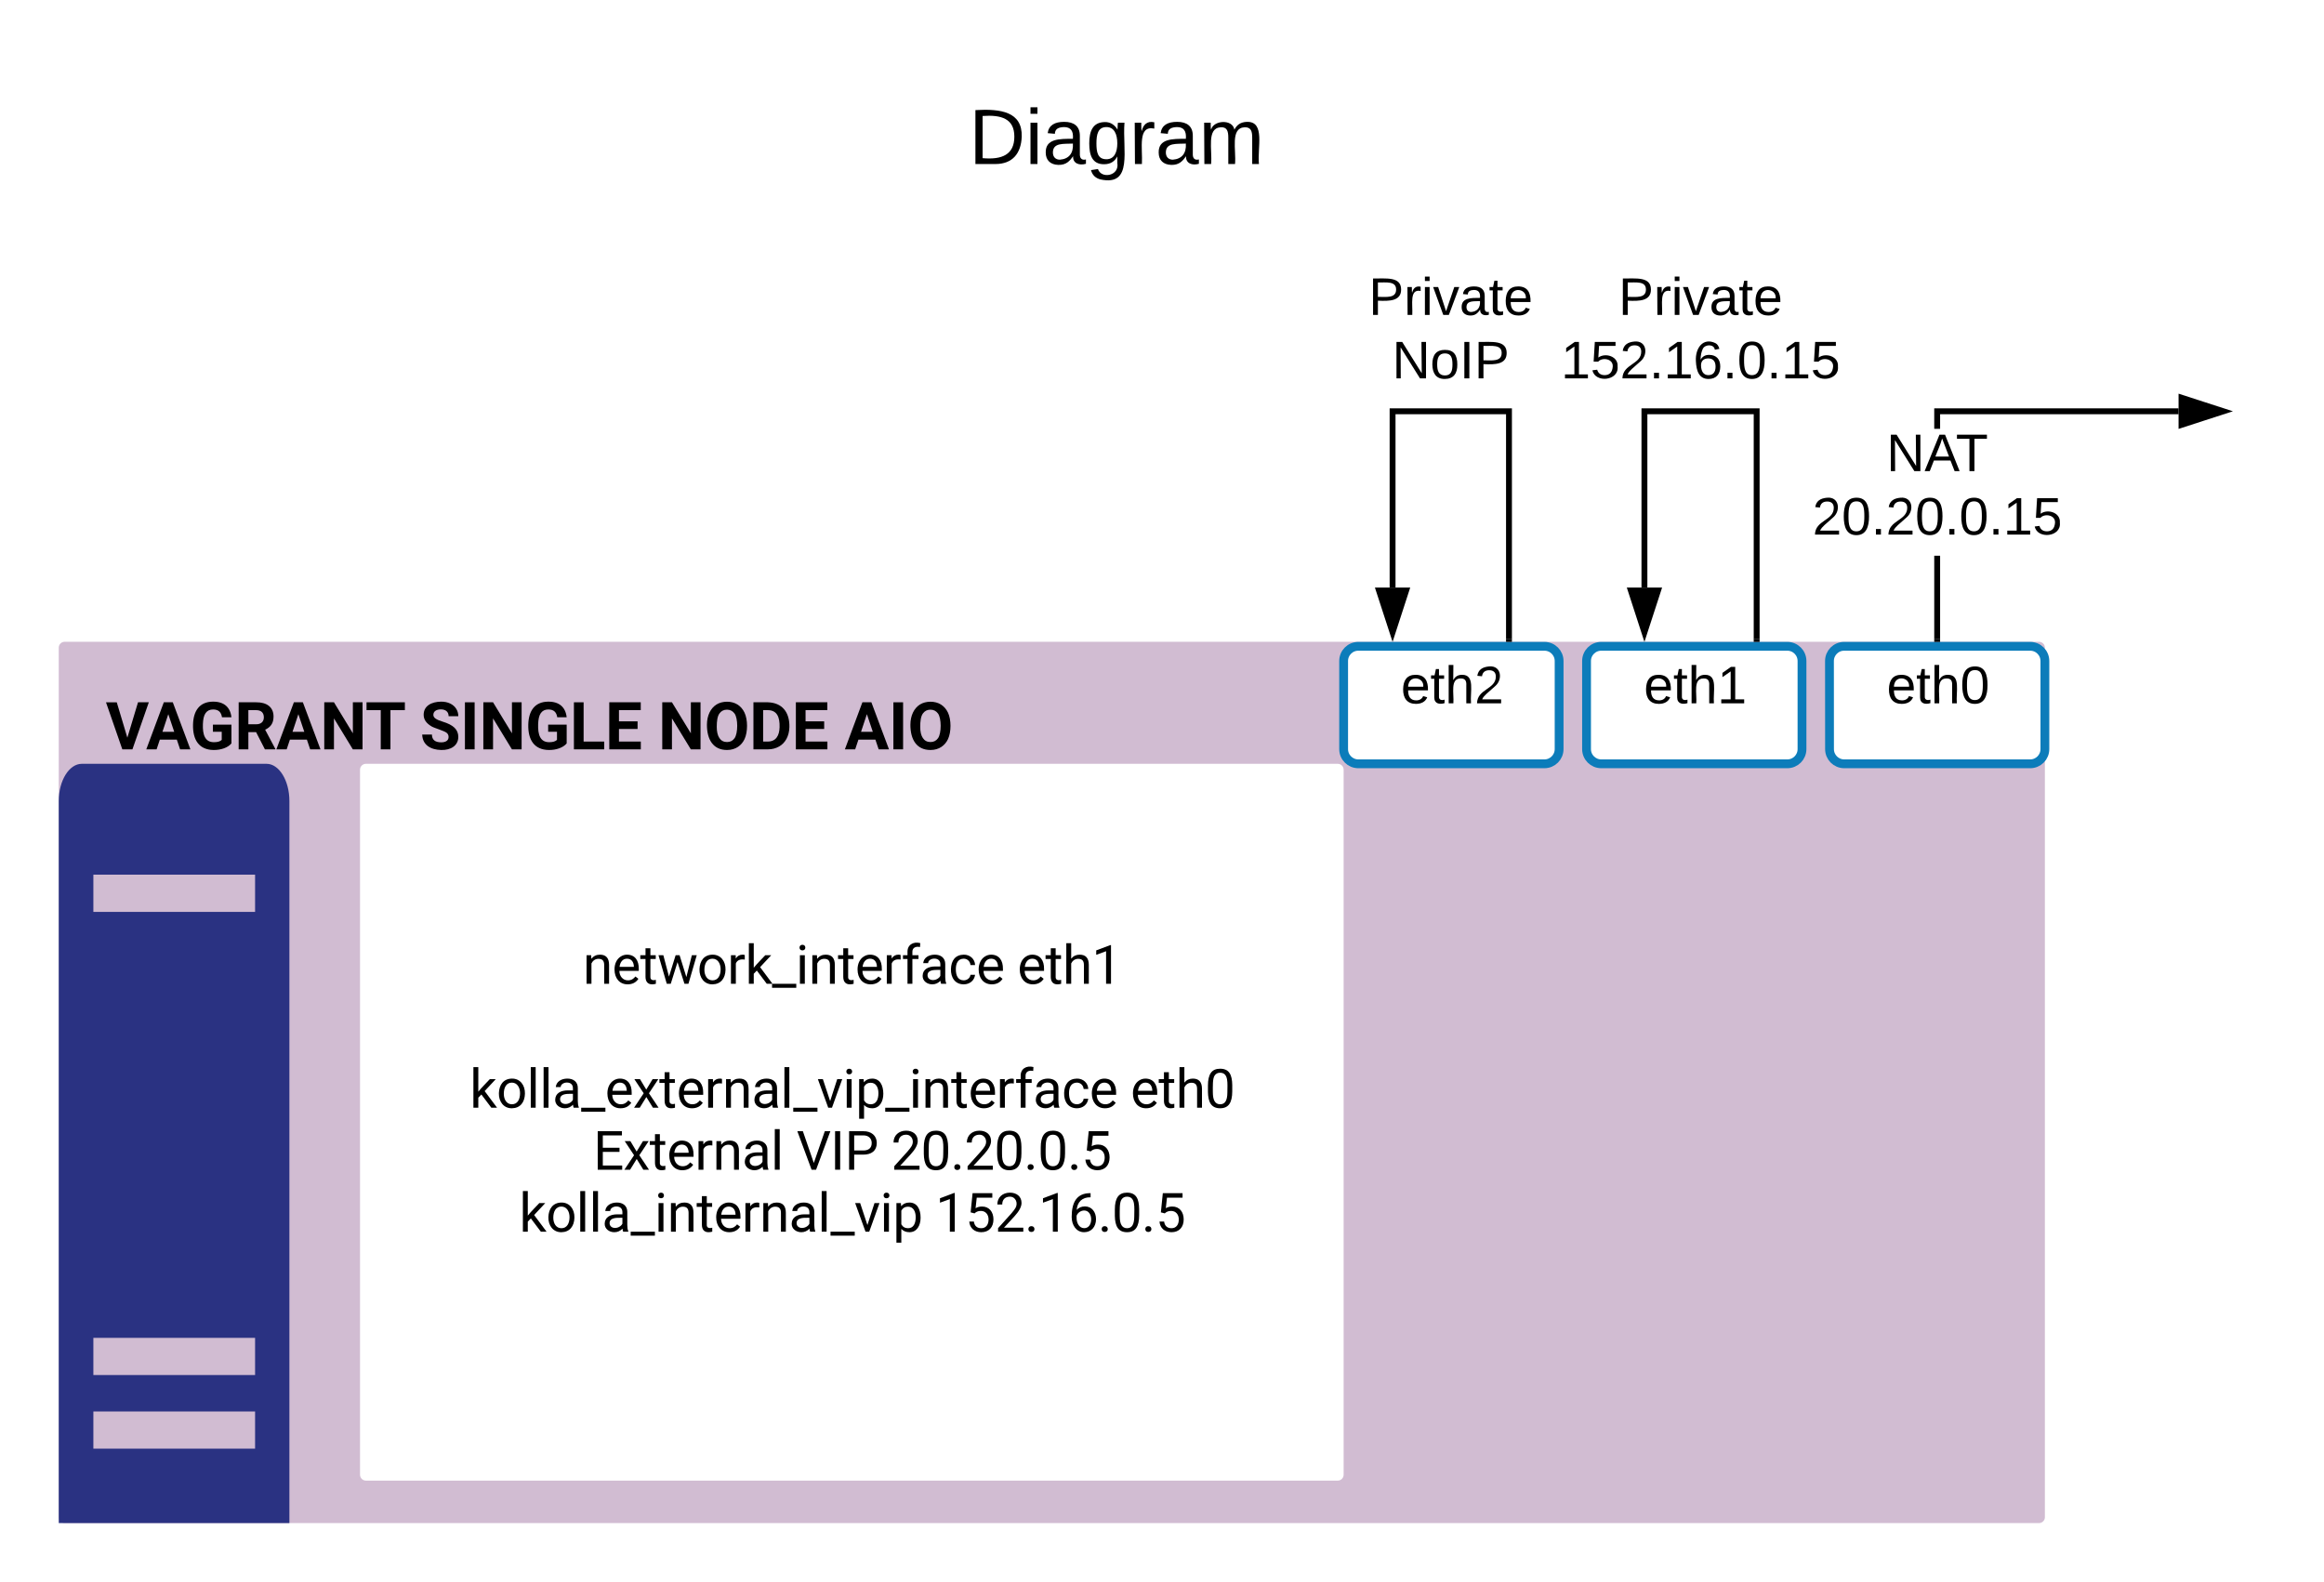 <svg xmlns="http://www.w3.org/2000/svg" xmlns:xlink="http://www.w3.org/1999/xlink" xmlns:lucid="lucid" width="791" height="538.46"><g transform="translate(-240 -80)" lucid:page-tab-id="0_0"><path d="M0 0h1760v1360H0z" fill="#fff"/><path d="M260 100h720v60H260z" fill="#fff" fill-opacity="0"/><use xlink:href="#a" transform="matrix(1,0,0,1,265,105) translate(304.778 30.833)"/><g class="lucid-layer" lucid:layer-id="Knl2PCcCl1Sa" display="block"><path d="M260 300.46c0-1.1.9-2 2-2h672c1.1 0 2 .9 2 2v296c0 1.1-.9 2-2 2H262c-1.1 0-2-.9-2-2z" fill="#d1bcd2"/><use xlink:href="#b" transform="matrix(1,0,0,1,276,314.462) translate(0 20.616)"/><use xlink:href="#c" transform="matrix(1,0,0,1,276,314.462) translate(106.944 20.616)"/><use xlink:href="#d" transform="matrix(1,0,0,1,276,314.462) translate(187.977 20.616)"/><use xlink:href="#e" transform="matrix(1,0,0,1,276,314.462) translate(251.487 20.616)"/><path d="M862.68 305c0-2.76 2.23-5 5-5H931c2.77 0 5 2.24 5 5v30c0 2.76-2.23 5-5 5H867.7c-2.77 0-5-2.24-5-5z" stroke="#0c7cba" stroke-width="3" fill="#fff"/><use xlink:href="#f" transform="matrix(1,0,0,1,867.676,305) translate(14.5 14.4)"/><path d="M330.74 340h-62.9c-4.3 0-7.84 5.7-7.84 12.66v245.8h78.5v-245.8c0-6.97-3.52-12.66-7.76-12.66zm-3.92 233.13h-55.04v-12.66h55.04v12.66zm0-25.07h-55.04V535.4h55.04v12.66zm0-157.66h-55.04v-12.66h55.04v12.66z" stroke="#000" stroke-opacity="0" fill="#2a3282"/><path d="M780 305c0-2.76 2.24-5 5-5h63.33c2.77 0 5 2.24 5 5v30c0 2.76-2.23 5-5 5H785c-2.76 0-5-2.24-5-5z" stroke="#0c7cba" stroke-width="3" fill="#fff"/><use xlink:href="#g" transform="matrix(1,0,0,1,785,305) translate(14.5 14.4)"/><path d="M697.32 305c0-2.76 2.24-5 5-5h63.34c2.76 0 5 2.24 5 5v30c0 2.76-2.24 5-5 5h-63.34c-2.76 0-5-2.24-5-5z" stroke="#0c7cba" stroke-width="3" fill="#fff"/><use xlink:href="#h" transform="matrix(1,0,0,1,702.324,305) translate(14.5 14.4)"/><path d="M362.54 342c0-1.1.9-2 2-2h330.78c1.1 0 2 .9 2 2v240c0 1.1-.9 2-2 2H364.54c-1.1 0-2-.9-2-2z" fill="#fff"/><use xlink:href="#i" transform="matrix(1,0,0,1,378.537,356) translate(151.5 16.699)"/><use xlink:href="#j" transform="matrix(1,0,0,1,378.537,356) translate(151.5 37.793)"/><use xlink:href="#k" transform="matrix(1,0,0,1,378.537,356) translate(59.848 58.887)"/><use xlink:href="#l" transform="matrix(1,0,0,1,378.537,356) translate(207.715 58.887)"/><use xlink:href="#j" transform="matrix(1,0,0,1,378.537,356) translate(151.5 79.98)"/><use xlink:href="#m" transform="matrix(1,0,0,1,378.537,356) translate(21.325 101.074)"/><use xlink:href="#n" transform="matrix(1,0,0,1,378.537,356) translate(246.237 101.074)"/><use xlink:href="#o" transform="matrix(1,0,0,1,378.537,356) translate(63.39 122.168)"/><use xlink:href="#p" transform="matrix(1,0,0,1,378.537,356) translate(132.595 122.168)"/><use xlink:href="#q" transform="matrix(1,0,0,1,378.537,356) translate(164.754 122.168)"/><use xlink:href="#r" transform="matrix(1,0,0,1,378.537,356) translate(38.169 143.262)"/><use xlink:href="#s" transform="matrix(1,0,0,1,378.537,356) translate(179.867 143.262)"/><path d="M900.34 297.5h-2v-28.33h2zM981.5 221h-81.16v4.97h-2V219h83.16z"/><path d="M900.34 298.5h-2v-1.03h2zM996.76 220l-14.26 4.64v-9.28z"/><path d="M1000 220l-18.5 6v-12zm-16.5 3.26l10.03-3.26-10.03-3.26z"/><g><use xlink:href="#t" transform="matrix(1,0,0,1,856.843,225.967) translate(25.23 14.4)"/><use xlink:href="#u" transform="matrix(1,0,0,1,856.843,225.967) translate(0.005 36)"/></g><path d="M838.9 297.5h-2V221h-36.2v59h-2v-61h40.2z"/><path d="M838.9 298.5h-2v-1.03h2zM799.7 295.26L795.08 281h9.28z"/><path d="M799.7 298.5l-6-18.5h12.02zm-3.25-16.5l3.26 10.03 3.27-10.03z"/><g><use xlink:href="#v" transform="matrix(1,0,0,1,771.308,172.8) translate(19.555 14.4)"/><use xlink:href="#w" transform="matrix(1,0,0,1,771.308,172.8) translate(0.005 36)"/></g><path d="M753.6 297.5V220h-39.62v60" stroke="#000" stroke-width="2" fill="none"/><path d="M754.6 298.5h-2v-1.03h2z"/><path d="M713.98 295.26L709.34 281h9.27z" stroke="#000" stroke-width="2"/><g><use xlink:href="#v" transform="matrix(1,0,0,1,705.832,172.8) translate(0.005 14.4)"/><use xlink:href="#x" transform="matrix(1,0,0,1,705.832,172.8) translate(7.98 36)"/></g></g><defs><path d="M30-248c118-7 216 8 213 122C240-48 200 0 122 0H30v-248zM63-27c89 8 146-16 146-99s-60-101-146-95v194" id="y"/><path d="M24-231v-30h32v30H24zM24 0v-190h32V0H24" id="z"/><path d="M141-36C126-15 110 5 73 4 37 3 15-17 15-53c-1-64 63-63 125-63 3-35-9-54-41-54-24 1-41 7-42 31l-33-3c5-37 33-52 76-52 45 0 72 20 72 64v82c-1 20 7 32 28 27v20c-31 9-61-2-59-35zM48-53c0 20 12 33 32 33 41-3 63-29 60-74-43 2-92-5-92 41" id="A"/><path d="M177-190C167-65 218 103 67 71c-23-6-38-20-44-43l32-5c15 47 100 32 89-28v-30C133-14 115 1 83 1 29 1 15-40 15-95c0-56 16-97 71-98 29-1 48 16 59 35 1-10 0-23 2-32h30zM94-22c36 0 50-32 50-73 0-42-14-75-50-75-39 0-46 34-46 75s6 73 46 73" id="B"/><path d="M114-163C36-179 61-72 57 0H25l-1-190h30c1 12-1 29 2 39 6-27 23-49 58-41v29" id="C"/><path d="M210-169c-67 3-38 105-44 169h-31v-121c0-29-5-50-35-48C34-165 62-65 56 0H25l-1-190h30c1 10-1 24 2 32 10-44 99-50 107 0 11-21 27-35 58-36 85-2 47 119 55 194h-31v-121c0-29-5-49-35-48" id="D"/><g id="a"><use transform="matrix(0.074,0,0,0.074,0,0)" xlink:href="#y"/><use transform="matrix(0.074,0,0,0.074,19.185,0)" xlink:href="#z"/><use transform="matrix(0.074,0,0,0.074,25.037,0)" xlink:href="#A"/><use transform="matrix(0.074,0,0,0.074,39.852,0)" xlink:href="#B"/><use transform="matrix(0.074,0,0,0.074,54.667,0)" xlink:href="#C"/><use transform="matrix(0.074,0,0,0.074,63.481,0)" xlink:href="#A"/><use transform="matrix(0.074,0,0,0.074,78.296,0)" xlink:href="#D"/></g><path d="M668-361l330-1095h334L825 0H512L7-1456h333" id="E"/><path d="M952-300H426L326 0H7l542-1456h278L1372 0h-319zM507-543h364l-183-545" id="F"/><path d="M399-777c-11 316 60 556 342 556 113 0 193-24 241-72v-251H709v-221h573v581C1177-55 960 24 725 20 280 12 81-292 94-770c11-421 200-700 610-706 347-5 543 171 578 483H990c-25-157-105-241-277-241-102 0-180 38-233 115s-76 191-81 342" id="G"/><path d="M1209-1016c0 219-100 334-260 407l315 595V0H942L669-533H430V0H130v-1456h541c318-3 538 141 538 440zm-300 24c-1-144-85-221-238-221H430v437h242c144 2 238-77 237-216" id="H"/><path d="M1314 0h-300L430-958V0H130v-1456h300l585 960v-960h299V0" id="I"/><path d="M1226-1213H780V0H480v-1213H40v-243h1186v243" id="J"/><g id="b"><use transform="matrix(0.011,0,0,0.011,0,0)" xlink:href="#E"/><use transform="matrix(0.011,0,0,0.011,13.715,0)" xlink:href="#F"/><use transform="matrix(0.011,0,0,0.011,28.668,0)" xlink:href="#G"/><use transform="matrix(0.011,0,0,0.011,43.804,0)" xlink:href="#H"/><use transform="matrix(0.011,0,0,0.011,57.986,0)" xlink:href="#F"/><use transform="matrix(0.011,0,0,0.011,72.938,0)" xlink:href="#I"/><use transform="matrix(0.011,0,0,0.011,88.314,0)" xlink:href="#J"/></g><path d="M658-217c127 0 227-49 227-165 0-57-21-98-60-130-79-64-370-142-463-196-162-95-248-210-248-361 0-280 246-403 537-407 213-3 383 84 467 216 45 69 68 147 68 234H886c0-139-96-211-240-211-129 0-232 55-232 169 0 47 24 87 72 119s117 62 210 90c171 51 295 115 373 191s117 171 117 284c-2 272-237 411-528 404C331 13 78-135 69-458h301c0 161 96 241 288 241" id="K"/><path d="M449 0H149v-1456h300V0" id="L"/><path d="M430-241h637V0H130v-1456h300v1215" id="M"/><path d="M1006-631H430v390h676V0H130v-1456h974v243H430v347h576v235" id="N"/><g id="c"><use transform="matrix(0.011,0,0,0.011,0,0)" xlink:href="#K"/><use transform="matrix(0.011,0,0,0.011,13.661,0)" xlink:href="#L"/><use transform="matrix(0.011,0,0,0.011,20.139,0)" xlink:href="#I"/><use transform="matrix(0.011,0,0,0.011,35.829,0)" xlink:href="#G"/><use transform="matrix(0.011,0,0,0.011,50.966,0)" xlink:href="#M"/><use transform="matrix(0.011,0,0,0.011,62.999,0)" xlink:href="#N"/></g><path d="M1248-1138c106 220 104 603 2 820-91 195-274 338-542 338C281 20 86-300 86-759c0-291 115-515 296-629 182-114 467-115 648 0 94 60 166 141 218 250zM940-344c111-153 110-617 0-765-57-77-133-119-234-119s-177 41-233 118c-64 88-83 240-83 415 0 149 27 264 82 346s133 123 236 123c101 0 176-40 232-118" id="O"/><path d="M130 0v-1456h448c435 14 673 299 665 762-5 285-130 500-319 606C822-31 708 0 581 0H130zm809-685c9-311-79-526-361-528H430v972h145c252-2 356-181 364-444" id="P"/><g id="d"><use transform="matrix(0.011,0,0,0.011,0,0)" xlink:href="#I"/><use transform="matrix(0.011,0,0,0.011,15.69,0)" xlink:href="#O"/><use transform="matrix(0.011,0,0,0.011,31.033,0)" xlink:href="#P"/><use transform="matrix(0.011,0,0,0.011,45.475,0)" xlink:href="#N"/></g><g id="e"><use transform="matrix(0.011,0,0,0.011,0,0)" xlink:href="#F"/><use transform="matrix(0.011,0,0,0.011,14.952,0)" xlink:href="#L"/><use transform="matrix(0.011,0,0,0.011,21.43,0)" xlink:href="#O"/></g><path d="M100-194c63 0 86 42 84 106H49c0 40 14 67 53 68 26 1 43-12 49-29l28 8c-11 28-37 45-77 45C44 4 14-33 15-96c1-61 26-98 85-98zm52 81c6-60-76-77-97-28-3 7-6 17-6 28h103" id="Q"/><path d="M59-47c-2 24 18 29 38 22v24C64 9 27 4 27-40v-127H5v-23h24l9-43h21v43h35v23H59v120" id="R"/><path d="M106-169C34-169 62-67 57 0H25v-261h32l-1 103c12-21 28-36 61-36 89 0 53 116 60 194h-32v-121c2-32-8-49-39-48" id="S"/><path d="M101-251c68 0 85 55 85 127S166 4 100 4C33 4 14-52 14-124c0-73 17-127 87-127zm-1 229c47 0 54-49 54-102s-4-102-53-102c-51 0-55 48-55 102 0 53 5 102 54 102" id="T"/><g id="f"><use transform="matrix(0.05,0,0,0.05,0,0)" xlink:href="#Q"/><use transform="matrix(0.05,0,0,0.05,10,0)" xlink:href="#R"/><use transform="matrix(0.05,0,0,0.05,15,0)" xlink:href="#S"/><use transform="matrix(0.05,0,0,0.05,25,0)" xlink:href="#T"/></g><path d="M27 0v-27h64v-190l-56 39v-29l58-41h29v221h61V0H27" id="U"/><g id="g"><use transform="matrix(0.05,0,0,0.05,0,0)" xlink:href="#Q"/><use transform="matrix(0.05,0,0,0.05,10,0)" xlink:href="#R"/><use transform="matrix(0.05,0,0,0.05,15,0)" xlink:href="#S"/><use transform="matrix(0.05,0,0,0.05,25,0)" xlink:href="#U"/></g><path d="M101-251c82-7 93 87 43 132L82-64C71-53 59-42 53-27h129V0H18c2-99 128-94 128-182 0-28-16-43-45-43s-46 15-49 41l-32-3c6-41 34-60 81-64" id="V"/><g id="h"><use transform="matrix(0.05,0,0,0.05,0,0)" xlink:href="#Q"/><use transform="matrix(0.05,0,0,0.05,10,0)" xlink:href="#R"/><use transform="matrix(0.05,0,0,0.05,15,0)" xlink:href="#S"/><use transform="matrix(0.05,0,0,0.05,25,0)" xlink:href="#V"/></g><path d="M589-945c-131 0-219 81-264 174V0H140v-1082h175l6 136c83-104 191-156 324-156 229 0 346 129 346 387V0H806v-716c-2-153-65-229-217-229" id="W"/><path d="M599-131c141 0 220-65 285-146l113 88C906-50 770 20 589 20 281 21 93-214 93-545c0-223 93-397 233-485 74-48 154-72 240-72 300 2 449 218 445 537v77H278c0 197 129 357 321 357zm227-509c-3-180-88-310-260-310-170 0-264 140-282 310h542" id="X"/><path d="M456 20C285 20 205-92 206-268v-671H9v-143h197v-262h185v262h202v143H391v671c-9 125 92 149 207 118V0c-49 13-96 20-142 20" id="Y"/><path d="M1098-255l208-827h185L1176 0h-150L763-820 507 0H357L43-1082h184l213 810 252-810h149" id="Z"/><path d="M584 20C278 26 81-227 91-551c10-320 175-545 491-551 308-5 503 247 494 573-9 322-175 543-492 549zm-2-970c-208 0-305 185-305 421 0 216 106 398 307 398 211 0 307-186 307-420 0-214-109-399-309-399" id="aa"/><path d="M663-916c-163-27-288 18-338 148V0H140v-1082h180l3 125c61-97 147-145 258-145 36 0 63 5 82 14v172" id="ab"/><path d="M442-501L326-380V0H141v-1536h185v929c135-169 291-317 436-475h225L566-630 1036 0H819" id="ac"/><path d="M920 151H4V0h916v151" id="ad"/><path d="M341 0H156v-1082h185V0zm-91-1264c-68 0-108-42-109-105 0-62 41-107 109-107s110 44 110 107-42 105-110 105" id="ae"/><path d="M704-1390c-164-38-297 28-288 194v114h231v143H416V0H231v-939H60v-143h171v-111c-12-274 208-416 483-347" id="af"/><path d="M561-1102c238-4 403 126 403 351v498c0 99 13 178 38 237V0H808c-11-21-19-59-26-114C696-25 593 20 474 20c-199 0-368-130-365-320 4-251 214-359 490-356h180v-85c-1-135-86-212-229-212-115 0-232 67-233 171H131c20-205 206-316 430-320zM294-326c0 117 90 185 207 185 122 0 239-75 278-162v-222H634c-227 0-340 66-340 199" id="ag"/><path d="M277-555c0 244 77 420 297 424 127 2 249-93 255-210h175C980-127 805 20 574 20 258 20 81-222 92-562c11-319 164-533 481-540 237-5 426 165 431 392H829c-7-133-115-242-256-240-209 4-296 166-296 395" id="ah"/><g id="k"><use transform="matrix(0.009,0,0,0.009,0,0)" xlink:href="#W"/><use transform="matrix(0.009,0,0,0.009,9.932,0)" xlink:href="#X"/><use transform="matrix(0.009,0,0,0.009,19.468,0)" xlink:href="#Y"/><use transform="matrix(0.009,0,0,0.009,25.348,0)" xlink:href="#Z"/><use transform="matrix(0.009,0,0,0.009,38.874,0)" xlink:href="#aa"/><use transform="matrix(0.009,0,0,0.009,49.14,0)" xlink:href="#ab"/><use transform="matrix(0.009,0,0,0.009,55.23,0)" xlink:href="#ac"/><use transform="matrix(0.009,0,0,0.009,64.354,0)" xlink:href="#ad"/><use transform="matrix(0.009,0,0,0.009,72.475,0)" xlink:href="#ae"/><use transform="matrix(0.009,0,0,0.009,76.843,0)" xlink:href="#W"/><use transform="matrix(0.009,0,0,0.009,86.774,0)" xlink:href="#Y"/><use transform="matrix(0.009,0,0,0.009,92.654,0)" xlink:href="#X"/><use transform="matrix(0.009,0,0,0.009,102.19,0)" xlink:href="#ab"/><use transform="matrix(0.009,0,0,0.009,108.413,0)" xlink:href="#af"/><use transform="matrix(0.009,0,0,0.009,114.662,0)" xlink:href="#ag"/><use transform="matrix(0.009,0,0,0.009,124.453,0)" xlink:href="#ah"/><use transform="matrix(0.009,0,0,0.009,133.875,0)" xlink:href="#X"/></g><path d="M589-945c-131 0-219 81-264 174V0H140v-1536h185v585c82-101 189-151 320-151 229 0 346 129 346 387V0H806v-716c-2-153-65-229-217-229" id="ai"/><path d="M729 0H543v-1233l-373 137v-168l530-199h29V0" id="aj"/><g id="l"><use transform="matrix(0.009,0,0,0.009,0,0)" xlink:href="#X"/><use transform="matrix(0.009,0,0,0.009,9.536,0)" xlink:href="#Y"/><use transform="matrix(0.009,0,0,0.009,15.416,0)" xlink:href="#ai"/><use transform="matrix(0.009,0,0,0.009,25.33,0)" xlink:href="#aj"/></g><path d="M341 0H156v-1536h185V0" id="ak"/><path d="M503-687l240-395h216L605-547 970 0H756L506-405 256 0H41l365-547-354-535h214" id="al"/><path d="M497-251l268-831h189L566 0H425L33-1082h189" id="am"/><path d="M632-1102c291 0 422 251 422 573 0 297-141 548-419 549-131 0-235-42-310-125v521H140v-1498h169l9 120c75-93 180-140 314-140zm-53 971c207 0 290-180 290-419 0-218-92-395-292-395-112 0-196 50-252 149v517c55 99 140 148 254 148" id="an"/><g id="m"><use transform="matrix(0.009,0,0,0.009,0,0)" xlink:href="#ac"/><use transform="matrix(0.009,0,0,0.009,9.123,0)" xlink:href="#aa"/><use transform="matrix(0.009,0,0,0.009,19.389,0)" xlink:href="#ak"/><use transform="matrix(0.009,0,0,0.009,23.757,0)" xlink:href="#ak"/><use transform="matrix(0.009,0,0,0.009,28.125,0)" xlink:href="#ag"/><use transform="matrix(0.009,0,0,0.009,37.916,0)" xlink:href="#ad"/><use transform="matrix(0.009,0,0,0.009,46.037,0)" xlink:href="#X"/><use transform="matrix(0.009,0,0,0.009,55.573,0)" xlink:href="#al"/><use transform="matrix(0.009,0,0,0.009,64.494,0)" xlink:href="#Y"/><use transform="matrix(0.009,0,0,0.009,70.374,0)" xlink:href="#X"/><use transform="matrix(0.009,0,0,0.009,79.91,0)" xlink:href="#ab"/><use transform="matrix(0.009,0,0,0.009,86.001,0)" xlink:href="#W"/><use transform="matrix(0.009,0,0,0.009,95.933,0)" xlink:href="#ag"/><use transform="matrix(0.009,0,0,0.009,105.724,0)" xlink:href="#ak"/><use transform="matrix(0.009,0,0,0.009,110.092,0)" xlink:href="#ad"/><use transform="matrix(0.009,0,0,0.009,118.213,0)" xlink:href="#am"/><use transform="matrix(0.009,0,0,0.009,126.932,0)" xlink:href="#ae"/><use transform="matrix(0.009,0,0,0.009,131.3,0)" xlink:href="#an"/><use transform="matrix(0.009,0,0,0.009,141.398,0)" xlink:href="#ad"/><use transform="matrix(0.009,0,0,0.009,149.52,0)" xlink:href="#ae"/><use transform="matrix(0.009,0,0,0.009,153.888,0)" xlink:href="#W"/><use transform="matrix(0.009,0,0,0.009,163.819,0)" xlink:href="#Y"/><use transform="matrix(0.009,0,0,0.009,169.699,0)" xlink:href="#X"/><use transform="matrix(0.009,0,0,0.009,179.235,0)" xlink:href="#ab"/><use transform="matrix(0.009,0,0,0.009,185.458,0)" xlink:href="#af"/><use transform="matrix(0.009,0,0,0.009,191.707,0)" xlink:href="#ag"/><use transform="matrix(0.009,0,0,0.009,201.498,0)" xlink:href="#ah"/><use transform="matrix(0.009,0,0,0.009,210.92,0)" xlink:href="#X"/></g><path d="M574-1476c351 0 454 237 460 615v240c0 217-37 378-111 483S733 20 576 20c-346 0-454-246-461-616v-247c0-214 37-373 111-477s190-156 348-156zm275 905c0-337 59-752-275-753-95 0-160 38-207 107-80 118-66 409-67 625 0 157 22 273 68 348s115 113 208 113c91 0 160-35 204-106s69-182 69-334" id="ao"/><g id="n"><use transform="matrix(0.009,0,0,0.009,0,0)" xlink:href="#X"/><use transform="matrix(0.009,0,0,0.009,9.536,0)" xlink:href="#Y"/><use transform="matrix(0.009,0,0,0.009,15.416,0)" xlink:href="#ai"/><use transform="matrix(0.009,0,0,0.009,25.33,0)" xlink:href="#ao"/></g><path d="M992-673H361v516h733V0H169v-1456h915v158H361v468h631v157" id="ap"/><g id="o"><use transform="matrix(0.009,0,0,0.009,0,0)" xlink:href="#ap"/><use transform="matrix(0.009,0,0,0.009,10.23,0)" xlink:href="#al"/><use transform="matrix(0.009,0,0,0.009,19.151,0)" xlink:href="#Y"/><use transform="matrix(0.009,0,0,0.009,25.031,0)" xlink:href="#X"/><use transform="matrix(0.009,0,0,0.009,34.567,0)" xlink:href="#ab"/><use transform="matrix(0.009,0,0,0.009,40.658,0)" xlink:href="#W"/><use transform="matrix(0.009,0,0,0.009,50.59,0)" xlink:href="#ag"/><use transform="matrix(0.009,0,0,0.009,60.381,0)" xlink:href="#ak"/></g><path d="M651-255l416-1201h210L737 0H567L28-1456h209" id="aq"/><path d="M375 0H183v-1456h192V0" id="ar"/><path d="M1216-1011c-1 297-202 441-512 441H361V0H169v-1456h537c297-6 510 164 510 445zm-192 2c1-178-126-288-307-289H361v571h345c196 1 318-92 318-282" id="as"/><g id="p"><use transform="matrix(0.009,0,0,0.009,0,0)" xlink:href="#aq"/><use transform="matrix(0.009,0,0,0.009,11.452,0)" xlink:href="#ar"/><use transform="matrix(0.009,0,0,0.009,16.348,0)" xlink:href="#as"/></g><path d="M569-1476c255 0 440 146 439 390 0 143-91 314-274 512L344-151h731V0H121v-133l504-560c75-85 125-155 155-207 105-184 6-424-211-424-183 0-293 113-291 297H93c-3-270 199-449 476-449" id="at"/><path d="M258 11c-71 0-114-43-114-108 0-67 42-112 114-112s116 45 116 112c-1 65-45 108-116 108" id="au"/><path d="M884-462c0-185-111-323-291-323-113 0-183 39-239 93l-148-38 74-726h746v171H437l-44 397c71-42 152-63 243-63 273-2 433 205 433 487 0 293-170 484-461 484-260 0-436-159-454-403h175c20 156 111 252 279 252 182 0 276-140 276-331" id="av"/><g id="q"><use transform="matrix(0.009,0,0,0.009,0,0)" xlink:href="#at"/><use transform="matrix(0.009,0,0,0.009,10.107,0)" xlink:href="#ao"/><use transform="matrix(0.009,0,0,0.009,20.215,0)" xlink:href="#au"/><use transform="matrix(0.009,0,0,0.009,24.952,0)" xlink:href="#at"/><use transform="matrix(0.009,0,0,0.009,35.06,0)" xlink:href="#ao"/><use transform="matrix(0.009,0,0,0.009,45.167,0)" xlink:href="#au"/><use transform="matrix(0.009,0,0,0.009,49.904,0)" xlink:href="#ao"/><use transform="matrix(0.009,0,0,0.009,60.012,0)" xlink:href="#au"/><use transform="matrix(0.009,0,0,0.009,64.749,0)" xlink:href="#av"/></g><g id="r"><use transform="matrix(0.009,0,0,0.009,0,0)" xlink:href="#ac"/><use transform="matrix(0.009,0,0,0.009,9.123,0)" xlink:href="#aa"/><use transform="matrix(0.009,0,0,0.009,19.389,0)" xlink:href="#ak"/><use transform="matrix(0.009,0,0,0.009,23.757,0)" xlink:href="#ak"/><use transform="matrix(0.009,0,0,0.009,28.125,0)" xlink:href="#ag"/><use transform="matrix(0.009,0,0,0.009,37.916,0)" xlink:href="#ad"/><use transform="matrix(0.009,0,0,0.009,46.037,0)" xlink:href="#ae"/><use transform="matrix(0.009,0,0,0.009,50.405,0)" xlink:href="#W"/><use transform="matrix(0.009,0,0,0.009,60.337,0)" xlink:href="#Y"/><use transform="matrix(0.009,0,0,0.009,66.217,0)" xlink:href="#X"/><use transform="matrix(0.009,0,0,0.009,75.753,0)" xlink:href="#ab"/><use transform="matrix(0.009,0,0,0.009,81.844,0)" xlink:href="#W"/><use transform="matrix(0.009,0,0,0.009,91.775,0)" xlink:href="#ag"/><use transform="matrix(0.009,0,0,0.009,101.566,0)" xlink:href="#ak"/><use transform="matrix(0.009,0,0,0.009,105.935,0)" xlink:href="#ad"/><use transform="matrix(0.009,0,0,0.009,114.056,0)" xlink:href="#am"/><use transform="matrix(0.009,0,0,0.009,122.774,0)" xlink:href="#ae"/><use transform="matrix(0.009,0,0,0.009,127.143,0)" xlink:href="#an"/></g><path d="M132-554c0-555 187-908 715-903v157c-320-8-501 179-526 477 77-88 181-132 314-132 259 0 417 214 417 480 0 286-172 495-451 495-293 0-469-266-469-574zm737 88c0-181-95-335-265-335-133 0-252 96-286 200v68c-6 207 101 397 283 400 175 3 268-150 268-333" id="aw"/><g id="s"><use transform="matrix(0.009,0,0,0.009,0,0)" xlink:href="#aj"/><use transform="matrix(0.009,0,0,0.009,10.107,0)" xlink:href="#av"/><use transform="matrix(0.009,0,0,0.009,20.215,0)" xlink:href="#at"/><use transform="matrix(0.009,0,0,0.009,30.322,0)" xlink:href="#au"/><use transform="matrix(0.009,0,0,0.009,35.06,0)" xlink:href="#aj"/><use transform="matrix(0.009,0,0,0.009,45.167,0)" xlink:href="#aw"/><use transform="matrix(0.009,0,0,0.009,55.274,0)" xlink:href="#au"/><use transform="matrix(0.009,0,0,0.009,60.012,0)" xlink:href="#ao"/><use transform="matrix(0.009,0,0,0.009,70.119,0)" xlink:href="#au"/><use transform="matrix(0.009,0,0,0.009,74.856,0)" xlink:href="#av"/></g><path d="M190 0L58-211 59 0H30v-248h39L202-35l-2-213h31V0h-41" id="ax"/><path d="M205 0l-28-72H64L36 0H1l101-248h38L239 0h-34zm-38-99l-47-123c-12 45-31 82-46 123h93" id="ay"/><path d="M127-220V0H93v-220H8v-28h204v28h-85" id="az"/><g id="t"><use transform="matrix(0.05,0,0,0.05,0,0)" xlink:href="#ax"/><use transform="matrix(0.05,0,0,0.05,12.95,0)" xlink:href="#ay"/><use transform="matrix(0.05,0,0,0.05,23.6,0)" xlink:href="#az"/></g><path d="M33 0v-38h34V0H33" id="aA"/><path d="M54-142c48-35 137-8 131 61C196 18 31 33 14-55l32-4c7 23 22 37 52 37 35-1 51-22 54-58 4-55-73-65-99-34H22l8-134h141v27H59" id="aB"/><g id="u"><use transform="matrix(0.05,0,0,0.05,0,0)" xlink:href="#V"/><use transform="matrix(0.05,0,0,0.05,10,0)" xlink:href="#T"/><use transform="matrix(0.05,0,0,0.05,20,0)" xlink:href="#aA"/><use transform="matrix(0.05,0,0,0.05,25,0)" xlink:href="#V"/><use transform="matrix(0.05,0,0,0.05,35,0)" xlink:href="#T"/><use transform="matrix(0.05,0,0,0.05,45,0)" xlink:href="#aA"/><use transform="matrix(0.05,0,0,0.05,50,0)" xlink:href="#T"/><use transform="matrix(0.05,0,0,0.05,60,0)" xlink:href="#aA"/><use transform="matrix(0.05,0,0,0.05,65,0)" xlink:href="#U"/><use transform="matrix(0.05,0,0,0.05,75,0)" xlink:href="#aB"/></g><path d="M30-248c87 1 191-15 191 75 0 78-77 80-158 76V0H30v-248zm33 125c57 0 124 11 124-50 0-59-68-47-124-48v98" id="aC"/><path d="M108 0H70L1-190h34L89-25l56-165h34" id="aD"/><g id="v"><use transform="matrix(0.05,0,0,0.05,0,0)" xlink:href="#aC"/><use transform="matrix(0.05,0,0,0.05,12,0)" xlink:href="#C"/><use transform="matrix(0.05,0,0,0.05,17.95,0)" xlink:href="#z"/><use transform="matrix(0.05,0,0,0.05,21.9,0)" xlink:href="#aD"/><use transform="matrix(0.05,0,0,0.05,30.9,0)" xlink:href="#A"/><use transform="matrix(0.05,0,0,0.05,40.9,0)" xlink:href="#R"/><use transform="matrix(0.05,0,0,0.05,45.9,0)" xlink:href="#Q"/></g><path d="M110-160c48 1 74 30 74 79 0 53-28 85-80 85-65 0-83-55-86-122-5-90 50-162 133-122 14 7 22 21 27 39l-31 6c-5-40-67-38-82-6-9 19-15 44-15 74 11-20 30-34 60-33zm-7 138c34 0 49-23 49-58s-16-56-50-56c-29 0-50 16-49 49 1 36 15 65 50 65" id="aE"/><g id="w"><use transform="matrix(0.05,0,0,0.05,0,0)" xlink:href="#U"/><use transform="matrix(0.05,0,0,0.05,10,0)" xlink:href="#aB"/><use transform="matrix(0.05,0,0,0.05,20,0)" xlink:href="#V"/><use transform="matrix(0.05,0,0,0.05,30,0)" xlink:href="#aA"/><use transform="matrix(0.05,0,0,0.05,35,0)" xlink:href="#U"/><use transform="matrix(0.05,0,0,0.05,45,0)" xlink:href="#aE"/><use transform="matrix(0.05,0,0,0.05,55,0)" xlink:href="#aA"/><use transform="matrix(0.05,0,0,0.05,60,0)" xlink:href="#T"/><use transform="matrix(0.05,0,0,0.05,70,0)" xlink:href="#aA"/><use transform="matrix(0.05,0,0,0.05,75,0)" xlink:href="#U"/><use transform="matrix(0.05,0,0,0.05,85,0)" xlink:href="#aB"/></g><path d="M100-194c62-1 85 37 85 99 1 63-27 99-86 99S16-35 15-95c0-66 28-99 85-99zM99-20c44 1 53-31 53-75 0-43-8-75-51-75s-53 32-53 75 10 74 51 75" id="aF"/><path d="M33 0v-248h34V0H33" id="aG"/><g id="x"><use transform="matrix(0.05,0,0,0.05,0,0)" xlink:href="#ax"/><use transform="matrix(0.05,0,0,0.05,12.95,0)" xlink:href="#aF"/><use transform="matrix(0.05,0,0,0.05,22.95,0)" xlink:href="#aG"/><use transform="matrix(0.05,0,0,0.05,27.95,0)" xlink:href="#aC"/></g></defs></g></svg>